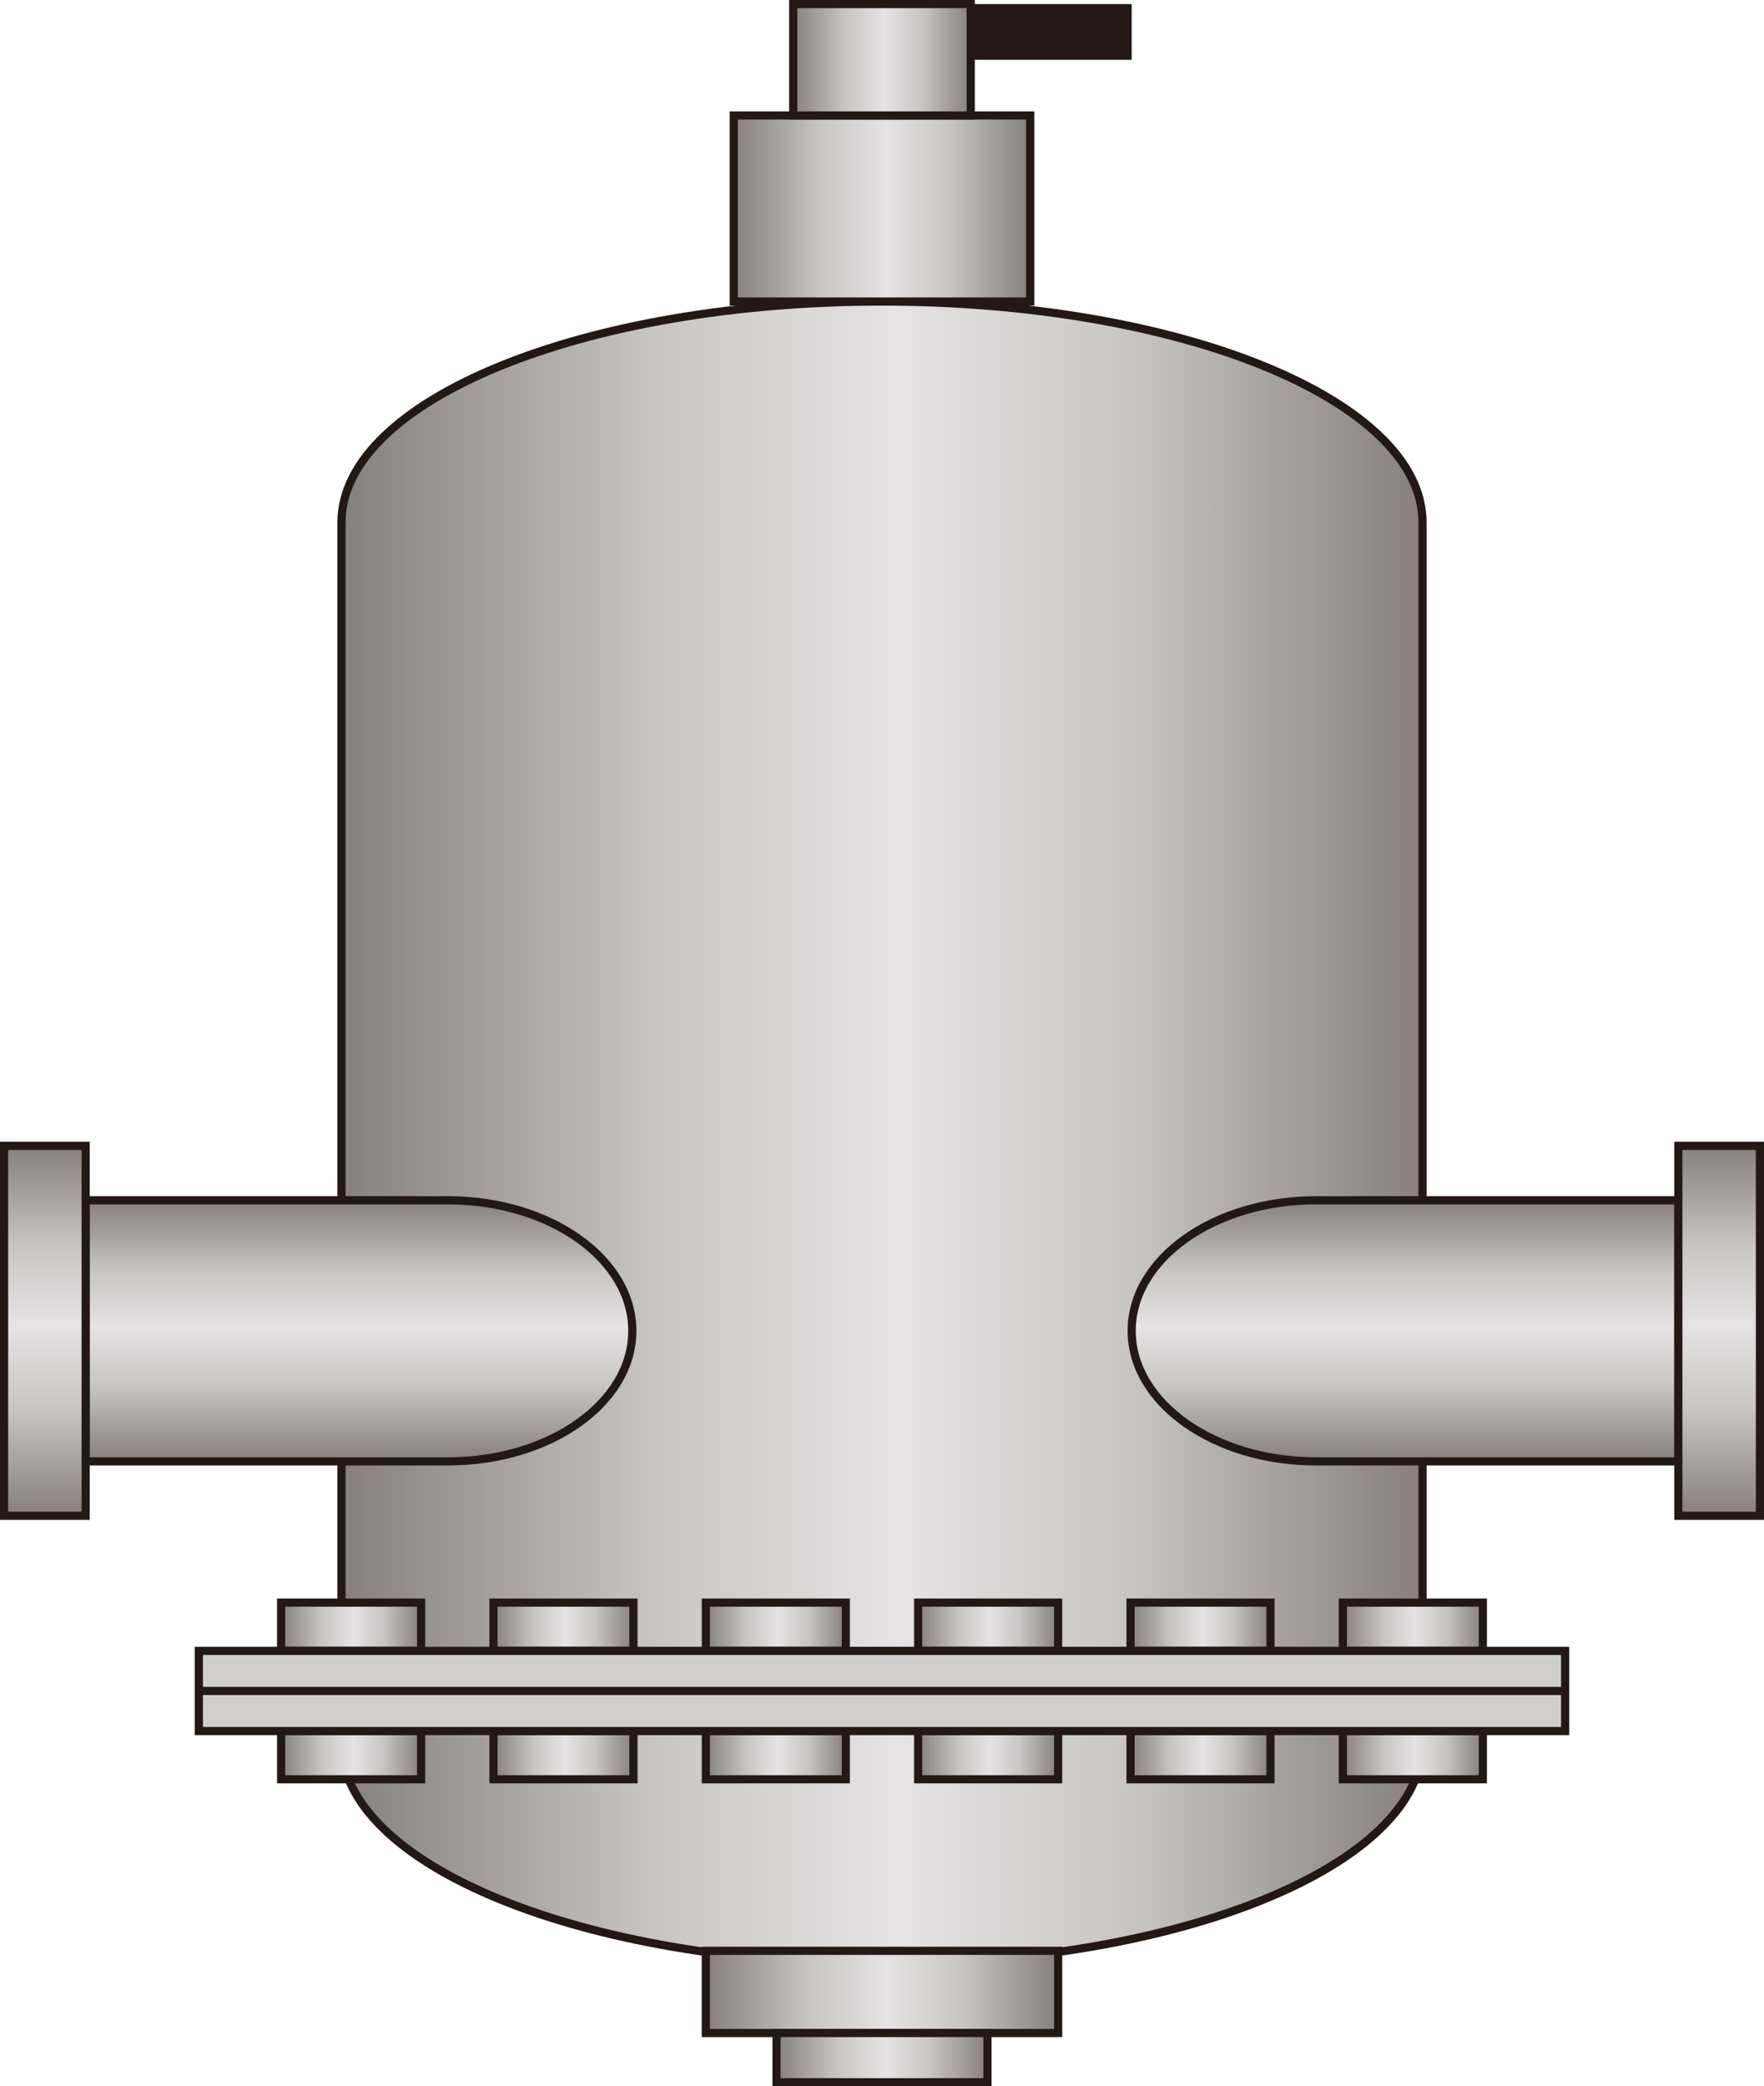 <?xml version="1.0" encoding="UTF-8" standalone="no"?>
<svg
   xmlns:dc="http://purl.org/dc/elements/1.1/"
   xmlns:cc="http://creativecommons.org/ns#"
   xmlns:rdf="http://www.w3.org/1999/02/22-rdf-syntax-ns#"
   xmlns:svg="http://www.w3.org/2000/svg"
   xmlns="http://www.w3.org/2000/svg"
   xmlns:sodipodi="http://sodipodi.sourceforge.net/DTD/sodipodi-0.dtd"
   xmlns:inkscape="http://www.inkscape.org/namespaces/inkscape"
   version="1.1"
   id="图层_1"
   x="0px"
   y="0px"
   width="108.101px"
   height="127.838px"
   viewBox="29.424 76.954 108.101 127.838"
   enable-background="new 29.424 76.954 108.101 127.838"
   xml:space="preserve"
   sodipodi:docname="化学制剂-01.svg"><defs
   id="defs294" /><sodipodi:namedview
   pagecolor="#ffffff"
   bordercolor="#666666"
   borderopacity="1"
   objecttolerance="10"
   gridtolerance="10"
   guidetolerance="10"
   inkscape:pageopacity="0"
   inkscape:pageshadow="2"
   inkscape:window-width="640"
   inkscape:window-height="480"
   id="namedview292" />
<g
   id="g289">
	
		<linearGradient
   id="SVGID_1_"
   gradientUnits="userSpaceOnUse"
   x1="42.01"
   y1="376.678"
   x2="108.258"
   y2="376.678"
   gradientTransform="matrix(1 0 0 -1 8.34 523.04)">
		<stop
   offset="0"
   style="stop-color:#867F7E"
   id="stop2" />
		<stop
   offset="0.291"
   style="stop-color:#C8C5C4"
   id="stop4" />
		<stop
   offset="0.515"
   style="stop-color:#E5E3E3"
   id="stop6" />
		<stop
   offset="0.729"
   style="stop-color:#C8C5C4"
   id="stop8" />
		<stop
   offset="1"
   style="stop-color:#867F7E"
   id="stop10" />
	</linearGradient>
	<path
   fill="url(#SVGID_1_)"
   stroke="#231815"
   stroke-width="0.5"
   stroke-miterlimit="10"
   d="M83.475,95.429   c-18.295,0-33.125,6.06-33.125,13.535v74.797c0,7.475,14.83,13.535,33.125,13.535c18.293,0,33.123-6.06,33.123-13.535v-74.797   C116.598,101.489,101.768,95.429,83.475,95.429z"
   id="path13" />
	
		<linearGradient
   id="SVGID_2_"
   gradientUnits="userSpaceOnUse"
   x1="66.051"
   y1="433.31"
   x2="84.217"
   y2="433.31"
   gradientTransform="matrix(1 0 0 -1 8.34 523.04)">
		<stop
   offset="0"
   style="stop-color:#867F7E"
   id="stop15" />
		<stop
   offset="0.291"
   style="stop-color:#C8C5C4"
   id="stop17" />
		<stop
   offset="0.515"
   style="stop-color:#E5E3E3"
   id="stop19" />
		<stop
   offset="0.729"
   style="stop-color:#C8C5C4"
   id="stop21" />
		<stop
   offset="1"
   style="stop-color:#867F7E"
   id="stop23" />
	</linearGradient>
	
		<rect
   x="74.391"
   y="84.03"
   fill="url(#SVGID_2_)"
   stroke="#231815"
   stroke-width="0.5"
   stroke-miterlimit="10"
   width="18.166"
   height="11.399"
   id="rect26" />
	
		<linearGradient
   id="SVGID_3_"
   gradientUnits="userSpaceOnUse"
   x1="69.695"
   y1="442.423"
   x2="80.572"
   y2="442.423"
   gradientTransform="matrix(1 0 0 -1 8.34 523.04)">
		<stop
   offset="0"
   style="stop-color:#867F7E"
   id="stop28" />
		<stop
   offset="0.291"
   style="stop-color:#C8C5C4"
   id="stop30" />
		<stop
   offset="0.515"
   style="stop-color:#E5E3E3"
   id="stop32" />
		<stop
   offset="0.729"
   style="stop-color:#C8C5C4"
   id="stop34" />
		<stop
   offset="1"
   style="stop-color:#867F7E"
   id="stop36" />
	</linearGradient>
	
		<rect
   x="78.035"
   y="77.204"
   fill="url(#SVGID_3_)"
   stroke="#231815"
   stroke-width="0.5"
   stroke-miterlimit="10"
   width="10.877"
   height="6.826"
   id="rect39" />
	<rect
   x="88.912"
   y="77.204"
   fill="#231815"
   width="9.863"
   height="3.413"
   id="rect41" />
	
		<linearGradient
   id="SVGID_4_"
   gradientUnits="userSpaceOnUse"
   x1="64.338"
   y1="664.633"
   x2="85.93"
   y2="664.633"
   gradientTransform="matrix(1 0 0 1 8.34 -465.625)">
		<stop
   offset="0"
   style="stop-color:#867F7E"
   id="stop43" />
		<stop
   offset="0.291"
   style="stop-color:#C8C5C4"
   id="stop45" />
		<stop
   offset="0.515"
   style="stop-color:#E5E3E3"
   id="stop47" />
		<stop
   offset="0.729"
   style="stop-color:#C8C5C4"
   id="stop49" />
		<stop
   offset="1"
   style="stop-color:#867F7E"
   id="stop51" />
	</linearGradient>
	
		<rect
   x="72.678"
   y="196.489"
   fill="url(#SVGID_4_)"
   stroke="#231815"
   stroke-width="0.5"
   stroke-miterlimit="10"
   width="21.592"
   height="5.037"
   id="rect54" />
	
		<linearGradient
   id="SVGID_5_"
   gradientUnits="userSpaceOnUse"
   x1="68.67"
   y1="668.658"
   x2="81.598"
   y2="668.658"
   gradientTransform="matrix(1 0 0 1 8.34 -465.625)">
		<stop
   offset="0"
   style="stop-color:#867F7E"
   id="stop56" />
		<stop
   offset="0.291"
   style="stop-color:#C8C5C4"
   id="stop58" />
		<stop
   offset="0.515"
   style="stop-color:#E5E3E3"
   id="stop60" />
		<stop
   offset="0.729"
   style="stop-color:#C8C5C4"
   id="stop62" />
		<stop
   offset="1"
   style="stop-color:#867F7E"
   id="stop64" />
	</linearGradient>
	
		<rect
   x="77.01"
   y="201.526"
   fill="url(#SVGID_5_)"
   stroke="#231815"
   stroke-width="0.5"
   stroke-miterlimit="10"
   width="12.928"
   height="3.016"
   id="rect67" />
	<g
   id="g121">
		
			<linearGradient
   id="SVGID_6_"
   gradientUnits="userSpaceOnUse"
   x1="107.185"
   y1="356.539"
   x2="107.185"
   y2="372.539"
   gradientTransform="matrix(1 0 0 -1 8.34 523.04)">
			<stop
   offset="0"
   style="stop-color:#867F7E"
   id="stop69" />
			<stop
   offset="0.291"
   style="stop-color:#C8C5C4"
   id="stop71" />
			<stop
   offset="0.515"
   style="stop-color:#E5E3E3"
   id="stop73" />
			<stop
   offset="0.729"
   style="stop-color:#C8C5C4"
   id="stop75" />
			<stop
   offset="1"
   style="stop-color:#867F7E"
   id="stop77" />
		</linearGradient>
		<path
   fill="url(#SVGID_6_)"
   stroke="#231815"
   stroke-width="0.5"
   stroke-miterlimit="10"
   d="M110.077,150.5    c-6.241,0-11.302,3.582-11.302,8s5.061,8,11.302,8h22.198v-16H110.077z"
   id="path80" />
		
			<linearGradient
   id="SVGID_7_"
   gradientUnits="userSpaceOnUse"
   x1="126.435"
   y1="353.207"
   x2="126.435"
   y2="375.873"
   gradientTransform="matrix(1 0 0 -1 8.34 523.04)">
			<stop
   offset="0"
   style="stop-color:#867F7E"
   id="stop82" />
			<stop
   offset="0.291"
   style="stop-color:#C8C5C4"
   id="stop84" />
			<stop
   offset="0.515"
   style="stop-color:#E5E3E3"
   id="stop86" />
			<stop
   offset="0.729"
   style="stop-color:#C8C5C4"
   id="stop88" />
			<stop
   offset="1"
   style="stop-color:#867F7E"
   id="stop90" />
		</linearGradient>
		
			<rect
   x="132.275"
   y="147.167"
   fill="url(#SVGID_7_)"
   stroke="#231815"
   stroke-width="0.5"
   stroke-miterlimit="10"
   width="5"
   height="22.665"
   id="rect93" />
		
			<linearGradient
   id="SVGID_8_"
   gradientUnits="userSpaceOnUse"
   x1="276.115"
   y1="356.539"
   x2="276.115"
   y2="372.539"
   gradientTransform="matrix(-1 0 0 -1 327.539 523.04)">
			<stop
   offset="0"
   style="stop-color:#867F7E"
   id="stop95" />
			<stop
   offset="0.291"
   style="stop-color:#C8C5C4"
   id="stop97" />
			<stop
   offset="0.515"
   style="stop-color:#E5E3E3"
   id="stop99" />
			<stop
   offset="0.729"
   style="stop-color:#C8C5C4"
   id="stop101" />
			<stop
   offset="1"
   style="stop-color:#867F7E"
   id="stop103" />
		</linearGradient>
		<path
   fill="url(#SVGID_8_)"
   stroke="#231815"
   stroke-width="0.5"
   stroke-miterlimit="10"
   d="M56.872,150.5    c6.241,0,11.302,3.582,11.302,8s-5.061,8-11.302,8H34.674v-16H56.872z"
   id="path106" />
		
			<linearGradient
   id="SVGID_9_"
   gradientUnits="userSpaceOnUse"
   x1="295.365"
   y1="353.207"
   x2="295.365"
   y2="375.873"
   gradientTransform="matrix(-1 0 0 -1 327.539 523.04)">
			<stop
   offset="0"
   style="stop-color:#867F7E"
   id="stop108" />
			<stop
   offset="0.291"
   style="stop-color:#C8C5C4"
   id="stop110" />
			<stop
   offset="0.515"
   style="stop-color:#E5E3E3"
   id="stop112" />
			<stop
   offset="0.729"
   style="stop-color:#C8C5C4"
   id="stop114" />
			<stop
   offset="1"
   style="stop-color:#867F7E"
   id="stop116" />
		</linearGradient>
		
			<rect
   x="29.674"
   y="147.167"
   fill="url(#SVGID_9_)"
   stroke="#231815"
   stroke-width="0.5"
   stroke-miterlimit="10"
   width="5"
   height="22.665"
   id="rect119" />
	</g>
	<g
   id="g287">
		<g
   id="g201">
			
				<linearGradient
   id="SVGID_10_"
   gradientUnits="userSpaceOnUse"
   x1="38.312"
   y1="346.408"
   x2="46.891"
   y2="346.408"
   gradientTransform="matrix(1 0 0 -1 8.34 523.04)">
				<stop
   offset="0"
   style="stop-color:#867F7E"
   id="stop123" />
				<stop
   offset="0.291"
   style="stop-color:#C8C5C4"
   id="stop125" />
				<stop
   offset="0.515"
   style="stop-color:#E5E3E3"
   id="stop127" />
				<stop
   offset="0.729"
   style="stop-color:#C8C5C4"
   id="stop129" />
				<stop
   offset="1"
   style="stop-color:#867F7E"
   id="stop131" />
			</linearGradient>
			
				<rect
   x="46.652"
   y="175.153"
   fill="url(#SVGID_10_)"
   stroke="#231815"
   stroke-width="0.5"
   stroke-miterlimit="10"
   width="8.579"
   height="2.957"
   id="rect134" />
			
				<linearGradient
   id="SVGID_11_"
   gradientUnits="userSpaceOnUse"
   x1="51.326"
   y1="346.408"
   x2="59.903"
   y2="346.408"
   gradientTransform="matrix(1 0 0 -1 8.34 523.04)">
				<stop
   offset="0"
   style="stop-color:#867F7E"
   id="stop136" />
				<stop
   offset="0.291"
   style="stop-color:#C8C5C4"
   id="stop138" />
				<stop
   offset="0.515"
   style="stop-color:#E5E3E3"
   id="stop140" />
				<stop
   offset="0.729"
   style="stop-color:#C8C5C4"
   id="stop142" />
				<stop
   offset="1"
   style="stop-color:#867F7E"
   id="stop144" />
			</linearGradient>
			
				<rect
   x="59.666"
   y="175.153"
   fill="url(#SVGID_11_)"
   stroke="#231815"
   stroke-width="0.5"
   stroke-miterlimit="10"
   width="8.577"
   height="2.957"
   id="rect147" />
			
				<linearGradient
   id="SVGID_12_"
   gradientUnits="userSpaceOnUse"
   x1="64.338"
   y1="346.408"
   x2="72.916"
   y2="346.408"
   gradientTransform="matrix(1 0 0 -1 8.34 523.04)">
				<stop
   offset="0"
   style="stop-color:#867F7E"
   id="stop149" />
				<stop
   offset="0.291"
   style="stop-color:#C8C5C4"
   id="stop151" />
				<stop
   offset="0.515"
   style="stop-color:#E5E3E3"
   id="stop153" />
				<stop
   offset="0.729"
   style="stop-color:#C8C5C4"
   id="stop155" />
				<stop
   offset="1"
   style="stop-color:#867F7E"
   id="stop157" />
			</linearGradient>
			
				<rect
   x="72.678"
   y="175.153"
   fill="url(#SVGID_12_)"
   stroke="#231815"
   stroke-width="0.5"
   stroke-miterlimit="10"
   width="8.578"
   height="2.957"
   id="rect160" />
			
				<linearGradient
   id="SVGID_13_"
   gradientUnits="userSpaceOnUse"
   x1="77.351"
   y1="346.408"
   x2="85.929"
   y2="346.408"
   gradientTransform="matrix(1 0 0 -1 8.34 523.04)">
				<stop
   offset="0"
   style="stop-color:#867F7E"
   id="stop162" />
				<stop
   offset="0.291"
   style="stop-color:#C8C5C4"
   id="stop164" />
				<stop
   offset="0.515"
   style="stop-color:#E5E3E3"
   id="stop166" />
				<stop
   offset="0.729"
   style="stop-color:#C8C5C4"
   id="stop168" />
				<stop
   offset="1"
   style="stop-color:#867F7E"
   id="stop170" />
			</linearGradient>
			
				<rect
   x="85.691"
   y="175.153"
   fill="url(#SVGID_13_)"
   stroke="#231815"
   stroke-width="0.5"
   stroke-miterlimit="10"
   width="8.578"
   height="2.957"
   id="rect173" />
			
				<linearGradient
   id="SVGID_14_"
   gradientUnits="userSpaceOnUse"
   x1="90.364"
   y1="346.408"
   x2="98.941"
   y2="346.408"
   gradientTransform="matrix(1 0 0 -1 8.34 523.04)">
				<stop
   offset="0"
   style="stop-color:#867F7E"
   id="stop175" />
				<stop
   offset="0.291"
   style="stop-color:#C8C5C4"
   id="stop177" />
				<stop
   offset="0.515"
   style="stop-color:#E5E3E3"
   id="stop179" />
				<stop
   offset="0.729"
   style="stop-color:#C8C5C4"
   id="stop181" />
				<stop
   offset="1"
   style="stop-color:#867F7E"
   id="stop183" />
			</linearGradient>
			
				<rect
   x="98.704"
   y="175.153"
   fill="url(#SVGID_14_)"
   stroke="#231815"
   stroke-width="0.5"
   stroke-miterlimit="10"
   width="8.577"
   height="2.957"
   id="rect186" />
			
				<linearGradient
   id="SVGID_15_"
   gradientUnits="userSpaceOnUse"
   x1="103.376"
   y1="346.408"
   x2="111.955"
   y2="346.408"
   gradientTransform="matrix(1 0 0 -1 8.34 523.04)">
				<stop
   offset="0"
   style="stop-color:#867F7E"
   id="stop188" />
				<stop
   offset="0.291"
   style="stop-color:#C8C5C4"
   id="stop190" />
				<stop
   offset="0.515"
   style="stop-color:#E5E3E3"
   id="stop192" />
				<stop
   offset="0.729"
   style="stop-color:#C8C5C4"
   id="stop194" />
				<stop
   offset="1"
   style="stop-color:#867F7E"
   id="stop196" />
			</linearGradient>
			
				<rect
   x="111.716"
   y="175.153"
   fill="url(#SVGID_15_)"
   stroke="#231815"
   stroke-width="0.5"
   stroke-miterlimit="10"
   width="8.579"
   height="2.957"
   id="rect199" />
		</g>
		<g
   id="g281">
			
				<linearGradient
   id="SVGID_16_"
   gradientUnits="userSpaceOnUse"
   x1="38.312"
   y1="445.461"
   x2="46.891"
   y2="445.461"
   gradientTransform="matrix(1 0 0 1 8.34 -260.96)">
				<stop
   offset="0"
   style="stop-color:#867F7E"
   id="stop203" />
				<stop
   offset="0.291"
   style="stop-color:#C8C5C4"
   id="stop205" />
				<stop
   offset="0.515"
   style="stop-color:#E5E3E3"
   id="stop207" />
				<stop
   offset="0.729"
   style="stop-color:#C8C5C4"
   id="stop209" />
				<stop
   offset="1"
   style="stop-color:#867F7E"
   id="stop211" />
			</linearGradient>
			
				<rect
   x="46.652"
   y="183.022"
   fill="url(#SVGID_16_)"
   stroke="#231815"
   stroke-width="0.5"
   stroke-miterlimit="10"
   width="8.579"
   height="2.957"
   id="rect214" />
			
				<linearGradient
   id="SVGID_17_"
   gradientUnits="userSpaceOnUse"
   x1="51.326"
   y1="445.461"
   x2="59.903"
   y2="445.461"
   gradientTransform="matrix(1 0 0 1 8.34 -260.96)">
				<stop
   offset="0"
   style="stop-color:#867F7E"
   id="stop216" />
				<stop
   offset="0.291"
   style="stop-color:#C8C5C4"
   id="stop218" />
				<stop
   offset="0.515"
   style="stop-color:#E5E3E3"
   id="stop220" />
				<stop
   offset="0.729"
   style="stop-color:#C8C5C4"
   id="stop222" />
				<stop
   offset="1"
   style="stop-color:#867F7E"
   id="stop224" />
			</linearGradient>
			
				<rect
   x="59.666"
   y="183.022"
   fill="url(#SVGID_17_)"
   stroke="#231815"
   stroke-width="0.5"
   stroke-miterlimit="10"
   width="8.577"
   height="2.957"
   id="rect227" />
			
				<linearGradient
   id="SVGID_18_"
   gradientUnits="userSpaceOnUse"
   x1="64.338"
   y1="445.461"
   x2="72.916"
   y2="445.461"
   gradientTransform="matrix(1 0 0 1 8.34 -260.96)">
				<stop
   offset="0"
   style="stop-color:#867F7E"
   id="stop229" />
				<stop
   offset="0.291"
   style="stop-color:#C8C5C4"
   id="stop231" />
				<stop
   offset="0.515"
   style="stop-color:#E5E3E3"
   id="stop233" />
				<stop
   offset="0.729"
   style="stop-color:#C8C5C4"
   id="stop235" />
				<stop
   offset="1"
   style="stop-color:#867F7E"
   id="stop237" />
			</linearGradient>
			
				<rect
   x="72.678"
   y="183.022"
   fill="url(#SVGID_18_)"
   stroke="#231815"
   stroke-width="0.5"
   stroke-miterlimit="10"
   width="8.578"
   height="2.957"
   id="rect240" />
			
				<linearGradient
   id="SVGID_19_"
   gradientUnits="userSpaceOnUse"
   x1="77.351"
   y1="445.461"
   x2="85.929"
   y2="445.461"
   gradientTransform="matrix(1 0 0 1 8.34 -260.96)">
				<stop
   offset="0"
   style="stop-color:#867F7E"
   id="stop242" />
				<stop
   offset="0.291"
   style="stop-color:#C8C5C4"
   id="stop244" />
				<stop
   offset="0.515"
   style="stop-color:#E5E3E3"
   id="stop246" />
				<stop
   offset="0.729"
   style="stop-color:#C8C5C4"
   id="stop248" />
				<stop
   offset="1"
   style="stop-color:#867F7E"
   id="stop250" />
			</linearGradient>
			
				<rect
   x="85.691"
   y="183.022"
   fill="url(#SVGID_19_)"
   stroke="#231815"
   stroke-width="0.5"
   stroke-miterlimit="10"
   width="8.578"
   height="2.957"
   id="rect253" />
			
				<linearGradient
   id="SVGID_20_"
   gradientUnits="userSpaceOnUse"
   x1="90.364"
   y1="445.461"
   x2="98.941"
   y2="445.461"
   gradientTransform="matrix(1 0 0 1 8.34 -260.96)">
				<stop
   offset="0"
   style="stop-color:#867F7E"
   id="stop255" />
				<stop
   offset="0.291"
   style="stop-color:#C8C5C4"
   id="stop257" />
				<stop
   offset="0.515"
   style="stop-color:#E5E3E3"
   id="stop259" />
				<stop
   offset="0.729"
   style="stop-color:#C8C5C4"
   id="stop261" />
				<stop
   offset="1"
   style="stop-color:#867F7E"
   id="stop263" />
			</linearGradient>
			
				<rect
   x="98.704"
   y="183.022"
   fill="url(#SVGID_20_)"
   stroke="#231815"
   stroke-width="0.5"
   stroke-miterlimit="10"
   width="8.577"
   height="2.957"
   id="rect266" />
			
				<linearGradient
   id="SVGID_21_"
   gradientUnits="userSpaceOnUse"
   x1="103.376"
   y1="445.461"
   x2="111.955"
   y2="445.461"
   gradientTransform="matrix(1 0 0 1 8.34 -260.96)">
				<stop
   offset="0"
   style="stop-color:#867F7E"
   id="stop268" />
				<stop
   offset="0.291"
   style="stop-color:#C8C5C4"
   id="stop270" />
				<stop
   offset="0.515"
   style="stop-color:#E5E3E3"
   id="stop272" />
				<stop
   offset="0.729"
   style="stop-color:#C8C5C4"
   id="stop274" />
				<stop
   offset="1"
   style="stop-color:#867F7E"
   id="stop276" />
			</linearGradient>
			
				<rect
   x="111.716"
   y="183.022"
   fill="url(#SVGID_21_)"
   stroke="#231815"
   stroke-width="0.5"
   stroke-miterlimit="10"
   width="8.579"
   height="2.957"
   id="rect279" />
		</g>
		
			<rect
   x="41.61"
   y="178.11"
   fill="#D0CDCD"
   stroke="#231815"
   stroke-width="0.5"
   stroke-miterlimit="10"
   width="83.727"
   height="4.913"
   id="rect283" />
		
			<line
   fill="none"
   stroke="#231815"
   stroke-width="0.5"
   stroke-miterlimit="10"
   x1="125.271"
   y1="180.566"
   x2="41.61"
   y2="180.566"
   id="line285" />
	</g>
</g>
</svg>
